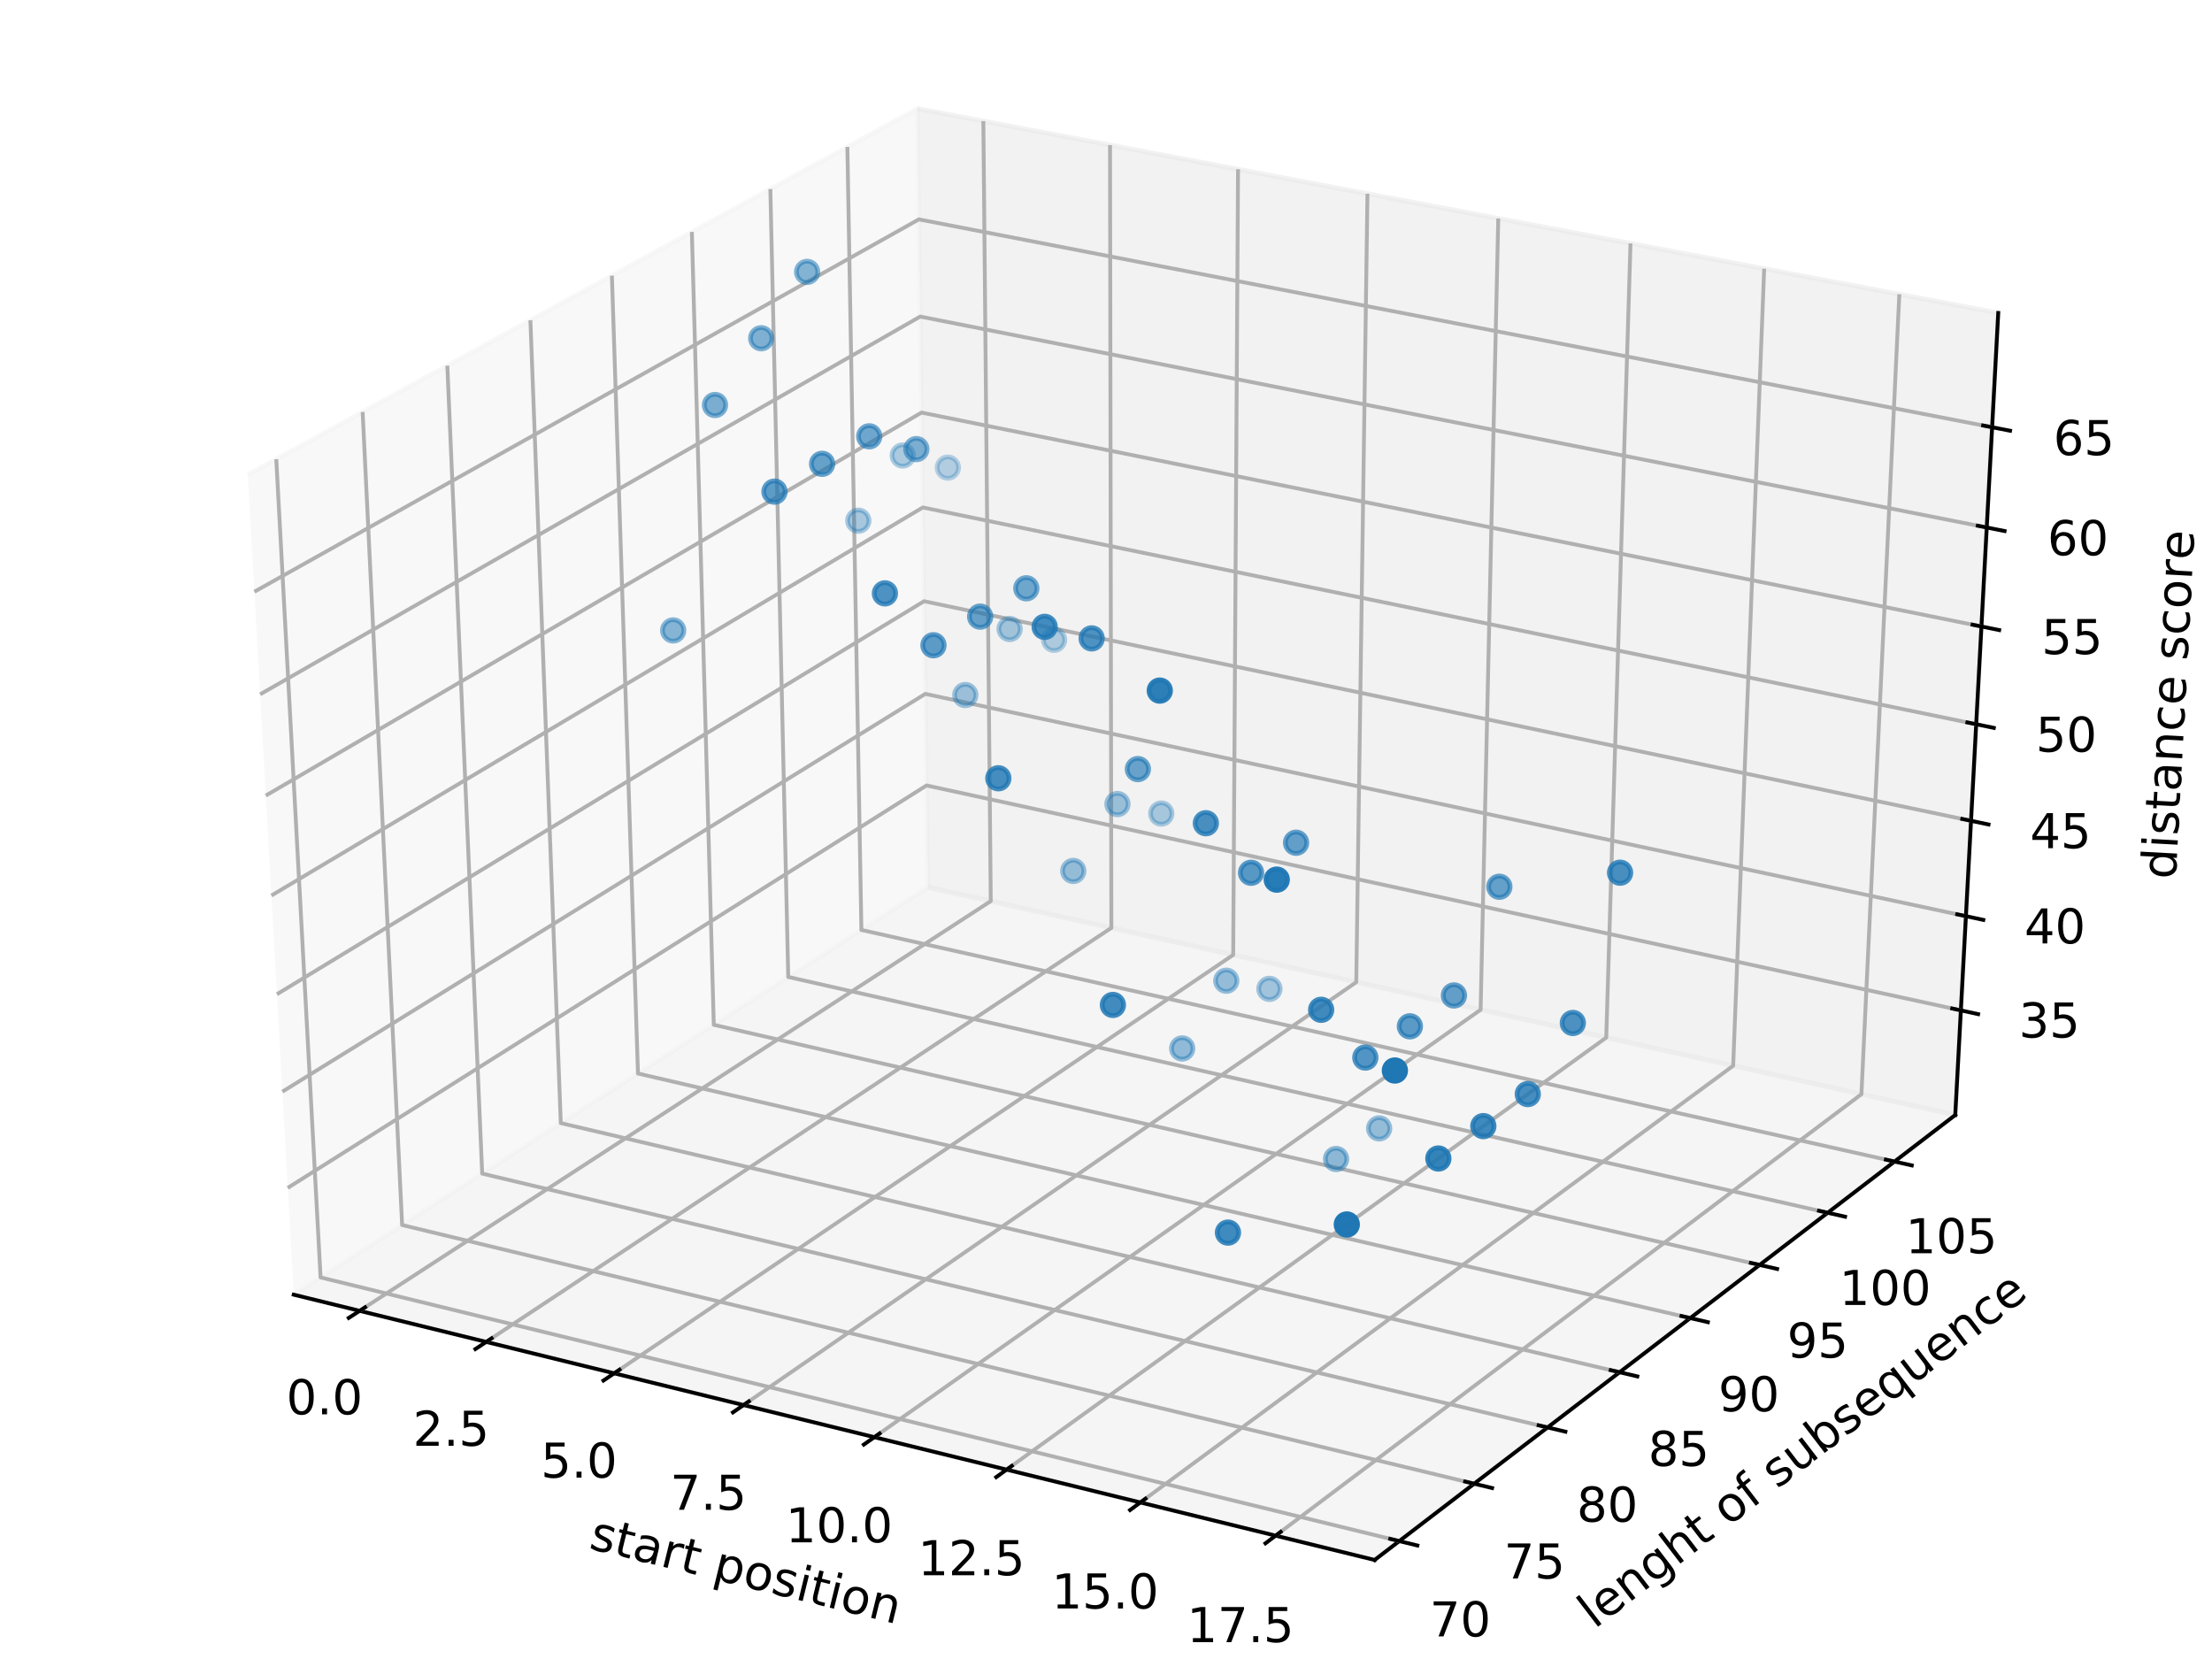 <?xml version="1.0" encoding="utf-8" standalone="no"?>
<!DOCTYPE svg PUBLIC "-//W3C//DTD SVG 1.1//EN"
  "http://www.w3.org/Graphics/SVG/1.1/DTD/svg11.dtd">
<!-- Created with matplotlib (http://matplotlib.org/) -->
<svg height="345pt" version="1.1" viewBox="0 0 460 345" width="460pt" xmlns="http://www.w3.org/2000/svg" xmlns:xlink="http://www.w3.org/1999/xlink">
 <defs>
  <style type="text/css">
*{stroke-linecap:butt;stroke-linejoin:round;}
  </style>
 </defs>
 <g id="figure_1">
  <g id="patch_1">
   <path d="M 0 345.6 
L 460.8 345.6 
L 460.8 0 
L 0 0 
z
" style="fill:#ffffff;"/>
  </g>
  <g id="patch_2">
   <path d="M 0 345.6 
L 460.8 345.6 
L 460.8 0 
L 0 0 
z
" style="fill:#ffffff;"/>
  </g>
  <g id="pane3d_1">
   <g id="patch_3">
    <path d="M 61.086 269.235 
L 192.97 184.501 
L 190.774 22.59 
L 51.537 98.721 
" style="fill:#f2f2f2;opacity:0.5;stroke:#f2f2f2;stroke-linejoin:miter;"/>
   </g>
  </g>
  <g id="pane3d_2">
   <g id="patch_4">
    <path d="M 192.97 184.501 
L 406.608 231.873 
L 415.547 65.079 
L 190.774 22.59 
" style="fill:#e6e6e6;opacity:0.5;stroke:#e6e6e6;stroke-linejoin:miter;"/>
   </g>
  </g>
  <g id="pane3d_3">
   <g id="patch_5">
    <path d="M 61.086 269.235 
L 285.863 324.406 
L 406.608 231.873 
L 192.97 184.501 
" style="fill:#ececec;opacity:0.5;stroke:#ececec;stroke-linejoin:miter;"/>
   </g>
  </g>
  <g id="axis3d_1">
   <g id="line2d_1">
    <path d="M 61.086 269.235 
L 285.863 324.406 
" style="fill:none;stroke:#000000;stroke-linecap:square;stroke-width:0.8;"/>
   </g>
   <g id="text_1">
    <!-- start position -->
    <defs>
     <path d="M 44.281 53.078 
L 44.281 44.578 
Q 40.484 46.531 36.375 47.5 
Q 32.281 48.484 27.875 48.484 
Q 21.188 48.484 17.844 46.438 
Q 14.5 44.391 14.5 40.281 
Q 14.5 37.156 16.891 35.375 
Q 19.281 33.594 26.516 31.984 
L 29.594 31.297 
Q 39.156 29.25 43.188 25.516 
Q 47.219 21.781 47.219 15.094 
Q 47.219 7.469 41.188 3.016 
Q 35.156 -1.422 24.609 -1.422 
Q 20.219 -1.422 15.453 -0.562 
Q 10.688 0.297 5.422 2 
L 5.422 11.281 
Q 10.406 8.688 15.234 7.391 
Q 20.062 6.109 24.812 6.109 
Q 31.156 6.109 34.562 8.281 
Q 37.984 10.453 37.984 14.406 
Q 37.984 18.062 35.516 20.016 
Q 33.062 21.969 24.703 23.781 
L 21.578 24.516 
Q 13.234 26.266 9.516 29.906 
Q 5.812 33.547 5.812 39.891 
Q 5.812 47.609 11.281 51.797 
Q 16.75 56 26.812 56 
Q 31.781 56 36.172 55.266 
Q 40.578 54.547 44.281 53.078 
" id="DejaVuSans-73"/>
     <path d="M 18.312 70.219 
L 18.312 54.688 
L 36.812 54.688 
L 36.812 47.703 
L 18.312 47.703 
L 18.312 18.016 
Q 18.312 11.328 20.141 9.422 
Q 21.969 7.516 27.594 7.516 
L 36.812 7.516 
L 36.812 0 
L 27.594 0 
Q 17.188 0 13.234 3.875 
Q 9.281 7.766 9.281 18.016 
L 9.281 47.703 
L 2.688 47.703 
L 2.688 54.688 
L 9.281 54.688 
L 9.281 70.219 
z
" id="DejaVuSans-74"/>
     <path d="M 34.281 27.484 
Q 23.391 27.484 19.188 25 
Q 14.984 22.516 14.984 16.5 
Q 14.984 11.719 18.141 8.906 
Q 21.297 6.109 26.703 6.109 
Q 34.188 6.109 38.703 11.406 
Q 43.219 16.703 43.219 25.484 
L 43.219 27.484 
z
M 52.203 31.203 
L 52.203 0 
L 43.219 0 
L 43.219 8.297 
Q 40.141 3.328 35.547 0.953 
Q 30.953 -1.422 24.312 -1.422 
Q 15.922 -1.422 10.953 3.297 
Q 6 8.016 6 15.922 
Q 6 25.141 12.172 29.828 
Q 18.359 34.516 30.609 34.516 
L 43.219 34.516 
L 43.219 35.406 
Q 43.219 41.609 39.141 45 
Q 35.062 48.391 27.688 48.391 
Q 23 48.391 18.547 47.266 
Q 14.109 46.141 10.016 43.891 
L 10.016 52.203 
Q 14.938 54.109 19.578 55.047 
Q 24.219 56 28.609 56 
Q 40.484 56 46.344 49.844 
Q 52.203 43.703 52.203 31.203 
" id="DejaVuSans-61"/>
     <path d="M 41.109 46.297 
Q 39.594 47.172 37.812 47.578 
Q 36.031 48 33.891 48 
Q 26.266 48 22.188 43.047 
Q 18.109 38.094 18.109 28.812 
L 18.109 0 
L 9.078 0 
L 9.078 54.688 
L 18.109 54.688 
L 18.109 46.188 
Q 20.953 51.172 25.484 53.578 
Q 30.031 56 36.531 56 
Q 37.453 56 38.578 55.875 
Q 39.703 55.766 41.062 55.516 
z
" id="DejaVuSans-72"/>
     <path id="DejaVuSans-20"/>
     <path d="M 18.109 8.203 
L 18.109 -20.797 
L 9.078 -20.797 
L 9.078 54.688 
L 18.109 54.688 
L 18.109 46.391 
Q 20.953 51.266 25.266 53.625 
Q 29.594 56 35.594 56 
Q 45.562 56 51.781 48.094 
Q 58.016 40.188 58.016 27.297 
Q 58.016 14.406 51.781 6.484 
Q 45.562 -1.422 35.594 -1.422 
Q 29.594 -1.422 25.266 0.953 
Q 20.953 3.328 18.109 8.203 
M 48.688 27.297 
Q 48.688 37.203 44.609 42.844 
Q 40.531 48.484 33.406 48.484 
Q 26.266 48.484 22.188 42.844 
Q 18.109 37.203 18.109 27.297 
Q 18.109 17.391 22.188 11.75 
Q 26.266 6.109 33.406 6.109 
Q 40.531 6.109 44.609 11.75 
Q 48.688 17.391 48.688 27.297 
" id="DejaVuSans-70"/>
     <path d="M 30.609 48.391 
Q 23.391 48.391 19.188 42.75 
Q 14.984 37.109 14.984 27.297 
Q 14.984 17.484 19.156 11.844 
Q 23.344 6.203 30.609 6.203 
Q 37.797 6.203 41.984 11.859 
Q 46.188 17.531 46.188 27.297 
Q 46.188 37.016 41.984 42.703 
Q 37.797 48.391 30.609 48.391 
M 30.609 56 
Q 42.328 56 49.016 48.375 
Q 55.719 40.766 55.719 27.297 
Q 55.719 13.875 49.016 6.219 
Q 42.328 -1.422 30.609 -1.422 
Q 18.844 -1.422 12.172 6.219 
Q 5.516 13.875 5.516 27.297 
Q 5.516 40.766 12.172 48.375 
Q 18.844 56 30.609 56 
" id="DejaVuSans-6f"/>
     <path d="M 9.422 54.688 
L 18.406 54.688 
L 18.406 0 
L 9.422 0 
z
M 9.422 75.984 
L 18.406 75.984 
L 18.406 64.594 
L 9.422 64.594 
z
" id="DejaVuSans-69"/>
     <path d="M 54.891 33.016 
L 54.891 0 
L 45.906 0 
L 45.906 32.719 
Q 45.906 40.484 42.875 44.328 
Q 39.844 48.188 33.797 48.188 
Q 26.516 48.188 22.312 43.547 
Q 18.109 38.922 18.109 30.906 
L 18.109 0 
L 9.078 0 
L 9.078 54.688 
L 18.109 54.688 
L 18.109 46.188 
Q 21.344 51.125 25.703 53.562 
Q 30.078 56 35.797 56 
Q 45.219 56 50.047 50.172 
Q 54.891 44.344 54.891 33.016 
" id="DejaVuSans-6e"/>
    </defs>
    <g transform="translate(122.259 321.985)rotate(-346.209)scale(0.1 -0.1)">
     <use xlink:href="#DejaVuSans-73"/>
     <use x="52.1" xlink:href="#DejaVuSans-74"/>
     <use x="91.309" xlink:href="#DejaVuSans-61"/>
     <use x="152.588" xlink:href="#DejaVuSans-72"/>
     <use x="193.701" xlink:href="#DejaVuSans-74"/>
     <use x="232.91" xlink:href="#DejaVuSans-20"/>
     <use x="264.697" xlink:href="#DejaVuSans-70"/>
     <use x="328.174" xlink:href="#DejaVuSans-6f"/>
     <use x="389.355" xlink:href="#DejaVuSans-73"/>
     <use x="441.455" xlink:href="#DejaVuSans-69"/>
     <use x="469.238" xlink:href="#DejaVuSans-74"/>
     <use x="508.447" xlink:href="#DejaVuSans-69"/>
     <use x="536.23" xlink:href="#DejaVuSans-6f"/>
     <use x="597.412" xlink:href="#DejaVuSans-6e"/>
    </g>
   </g>
   <g id="Line3DCollection_1">
    <path d="M 74.79 272.598 
L 206.035 187.398 
L 204.493 25.183 
" style="fill:none;stroke:#b0b0b0;stroke-width:0.8;"/>
    <path d="M 101.11 279.058 
L 231.115 192.96 
L 230.836 30.163 
" style="fill:none;stroke:#b0b0b0;stroke-width:0.8;"/>
    <path d="M 127.719 285.59 
L 256.45 198.577 
L 257.46 35.196 
" style="fill:none;stroke:#b0b0b0;stroke-width:0.8;"/>
    <path d="M 154.622 292.193 
L 282.044 204.252 
L 284.372 40.283 
" style="fill:none;stroke:#b0b0b0;stroke-width:0.8;"/>
    <path d="M 181.823 298.87 
L 307.902 209.986 
L 311.574 45.425 
" style="fill:none;stroke:#b0b0b0;stroke-width:0.8;"/>
    <path d="M 209.328 305.621 
L 334.027 215.779 
L 339.073 50.623 
" style="fill:none;stroke:#b0b0b0;stroke-width:0.8;"/>
    <path d="M 237.142 312.448 
L 360.423 221.632 
L 366.872 55.878 
" style="fill:none;stroke:#b0b0b0;stroke-width:0.8;"/>
    <path d="M 265.271 319.352 
L 387.096 227.546 
L 394.977 61.191 
" style="fill:none;stroke:#b0b0b0;stroke-width:0.8;"/>
   </g>
   <g id="xtick_1">
    <g id="line2d_2">
     <path d="M 75.921 271.864 
L 72.524 274.069 
" style="fill:none;stroke:#000000;stroke-linecap:square;stroke-width:0.8;"/>
    </g>
    <g id="text_2">
     <!-- 0.0 -->
     <defs>
      <path d="M 31.781 66.406 
Q 24.172 66.406 20.328 58.906 
Q 16.5 51.422 16.5 36.375 
Q 16.5 21.391 20.328 13.891 
Q 24.172 6.391 31.781 6.391 
Q 39.453 6.391 43.281 13.891 
Q 47.125 21.391 47.125 36.375 
Q 47.125 51.422 43.281 58.906 
Q 39.453 66.406 31.781 66.406 
M 31.781 74.219 
Q 44.047 74.219 50.516 64.516 
Q 56.984 54.828 56.984 36.375 
Q 56.984 17.969 50.516 8.266 
Q 44.047 -1.422 31.781 -1.422 
Q 19.531 -1.422 13.062 8.266 
Q 6.594 17.969 6.594 36.375 
Q 6.594 54.828 13.062 64.516 
Q 19.531 74.219 31.781 74.219 
" id="DejaVuSans-30"/>
      <path d="M 10.688 12.406 
L 21 12.406 
L 21 0 
L 10.688 0 
z
" id="DejaVuSans-2e"/>
     </defs>
     <g transform="translate(59.542 294.116)scale(0.1 -0.1)">
      <use xlink:href="#DejaVuSans-30"/>
      <use x="63.623" xlink:href="#DejaVuSans-2e"/>
      <use x="95.41" xlink:href="#DejaVuSans-30"/>
     </g>
    </g>
   </g>
   <g id="xtick_2">
    <g id="line2d_3">
     <path d="M 102.23 278.316 
L 98.865 280.545 
" style="fill:none;stroke:#000000;stroke-linecap:square;stroke-width:0.8;"/>
    </g>
    <g id="text_3">
     <!-- 2.5 -->
     <defs>
      <path d="M 19.188 8.297 
L 53.609 8.297 
L 53.609 0 
L 7.328 0 
L 7.328 8.297 
Q 12.938 14.109 22.625 23.891 
Q 32.328 33.688 34.812 36.531 
Q 39.547 41.844 41.422 45.531 
Q 43.312 49.219 43.312 52.781 
Q 43.312 58.594 39.234 62.25 
Q 35.156 65.922 28.609 65.922 
Q 23.969 65.922 18.812 64.312 
Q 13.672 62.703 7.812 59.422 
L 7.812 69.391 
Q 13.766 71.781 18.938 73 
Q 24.125 74.219 28.422 74.219 
Q 39.75 74.219 46.484 68.547 
Q 53.219 62.891 53.219 53.422 
Q 53.219 48.922 51.531 44.891 
Q 49.859 40.875 45.406 35.406 
Q 44.188 33.984 37.641 27.219 
Q 31.109 20.453 19.188 8.297 
" id="DejaVuSans-32"/>
      <path d="M 10.797 72.906 
L 49.516 72.906 
L 49.516 64.594 
L 19.828 64.594 
L 19.828 46.734 
Q 21.969 47.469 24.109 47.828 
Q 26.266 48.188 28.422 48.188 
Q 40.625 48.188 47.75 41.5 
Q 54.891 34.812 54.891 23.391 
Q 54.891 11.625 47.562 5.094 
Q 40.234 -1.422 26.906 -1.422 
Q 22.312 -1.422 17.547 -0.641 
Q 12.797 0.141 7.719 1.703 
L 7.719 11.625 
Q 12.109 9.234 16.797 8.062 
Q 21.484 6.891 26.703 6.891 
Q 35.156 6.891 40.078 11.328 
Q 45.016 15.766 45.016 23.391 
Q 45.016 31 40.078 35.438 
Q 35.156 39.891 26.703 39.891 
Q 22.75 39.891 18.812 39.016 
Q 14.891 38.141 10.797 36.281 
z
" id="DejaVuSans-35"/>
     </defs>
     <g transform="translate(85.859 300.661)scale(0.1 -0.1)">
      <use xlink:href="#DejaVuSans-32"/>
      <use x="63.623" xlink:href="#DejaVuSans-2e"/>
      <use x="95.41" xlink:href="#DejaVuSans-35"/>
     </g>
    </g>
   </g>
   <g id="xtick_3">
    <g id="line2d_4">
     <path d="M 128.829 284.839 
L 125.495 287.093 
" style="fill:none;stroke:#000000;stroke-linecap:square;stroke-width:0.8;"/>
    </g>
    <g id="text_4">
     <!-- 5.0 -->
     <g transform="translate(112.466 307.279)scale(0.1 -0.1)">
      <use xlink:href="#DejaVuSans-35"/>
      <use x="63.623" xlink:href="#DejaVuSans-2e"/>
      <use x="95.41" xlink:href="#DejaVuSans-30"/>
     </g>
    </g>
   </g>
   <g id="xtick_4">
    <g id="line2d_5">
     <path d="M 155.721 291.434 
L 152.419 293.713 
" style="fill:none;stroke:#000000;stroke-linecap:square;stroke-width:0.8;"/>
    </g>
    <g id="text_5">
     <!-- 7.5 -->
     <defs>
      <path d="M 8.203 72.906 
L 55.078 72.906 
L 55.078 68.703 
L 28.609 0 
L 18.312 0 
L 43.219 64.594 
L 8.203 64.594 
z
" id="DejaVuSans-37"/>
     </defs>
     <g transform="translate(139.367 313.97)scale(0.1 -0.1)">
      <use xlink:href="#DejaVuSans-37"/>
      <use x="63.623" xlink:href="#DejaVuSans-2e"/>
      <use x="95.41" xlink:href="#DejaVuSans-35"/>
     </g>
    </g>
   </g>
   <g id="xtick_5">
    <g id="line2d_6">
     <path d="M 182.911 298.103 
L 179.643 300.407 
" style="fill:none;stroke:#000000;stroke-linecap:square;stroke-width:0.8;"/>
    </g>
    <g id="text_6">
     <!-- 10.0 -->
     <defs>
      <path d="M 12.406 8.297 
L 28.516 8.297 
L 28.516 63.922 
L 10.984 60.406 
L 10.984 69.391 
L 28.422 72.906 
L 38.281 72.906 
L 38.281 8.297 
L 54.391 8.297 
L 54.391 0 
L 12.406 0 
z
" id="DejaVuSans-31"/>
     </defs>
     <g transform="translate(163.386 320.735)scale(0.1 -0.1)">
      <use xlink:href="#DejaVuSans-31"/>
      <use x="63.623" xlink:href="#DejaVuSans-30"/>
      <use x="127.246" xlink:href="#DejaVuSans-2e"/>
      <use x="159.033" xlink:href="#DejaVuSans-30"/>
     </g>
    </g>
   </g>
   <g id="xtick_6">
    <g id="line2d_7">
     <path d="M 210.405 304.845 
L 207.171 307.175 
" style="fill:none;stroke:#000000;stroke-linecap:square;stroke-width:0.8;"/>
    </g>
    <g id="text_7">
     <!-- 12.5 -->
     <g transform="translate(190.891 327.576)scale(0.1 -0.1)">
      <use xlink:href="#DejaVuSans-31"/>
      <use x="63.623" xlink:href="#DejaVuSans-32"/>
      <use x="127.246" xlink:href="#DejaVuSans-2e"/>
      <use x="159.033" xlink:href="#DejaVuSans-35"/>
     </g>
    </g>
   </g>
   <g id="xtick_7">
    <g id="line2d_8">
     <path d="M 238.207 311.663 
L 235.009 314.019 
" style="fill:none;stroke:#000000;stroke-linecap:square;stroke-width:0.8;"/>
    </g>
    <g id="text_8">
     <!-- 15.0 -->
     <g transform="translate(218.705 334.493)scale(0.1 -0.1)">
      <use xlink:href="#DejaVuSans-31"/>
      <use x="63.623" xlink:href="#DejaVuSans-35"/>
      <use x="127.246" xlink:href="#DejaVuSans-2e"/>
      <use x="159.033" xlink:href="#DejaVuSans-30"/>
     </g>
    </g>
   </g>
   <g id="xtick_8">
    <g id="line2d_9">
     <path d="M 266.323 318.559 
L 263.161 320.941 
" style="fill:none;stroke:#000000;stroke-linecap:square;stroke-width:0.8;"/>
    </g>
    <g id="text_9">
     <!-- 17.5 -->
     <g transform="translate(246.833 341.489)scale(0.1 -0.1)">
      <use xlink:href="#DejaVuSans-31"/>
      <use x="63.623" xlink:href="#DejaVuSans-37"/>
      <use x="127.246" xlink:href="#DejaVuSans-2e"/>
      <use x="159.033" xlink:href="#DejaVuSans-35"/>
     </g>
    </g>
   </g>
  </g>
  <g id="axis3d_2">
   <g id="line2d_10">
    <path d="M 406.608 231.873 
L 285.863 324.406 
" style="fill:none;stroke:#000000;stroke-linecap:square;stroke-width:0.8;"/>
   </g>
   <g id="text_10">
    <!-- lenght of subsequence -->
    <defs>
     <path d="M 9.422 75.984 
L 18.406 75.984 
L 18.406 0 
L 9.422 0 
z
" id="DejaVuSans-6c"/>
     <path d="M 56.203 29.594 
L 56.203 25.203 
L 14.891 25.203 
Q 15.484 15.922 20.484 11.062 
Q 25.484 6.203 34.422 6.203 
Q 39.594 6.203 44.453 7.469 
Q 49.312 8.734 54.109 11.281 
L 54.109 2.781 
Q 49.266 0.734 44.188 -0.344 
Q 39.109 -1.422 33.891 -1.422 
Q 20.797 -1.422 13.156 6.188 
Q 5.516 13.812 5.516 26.812 
Q 5.516 40.234 12.766 48.109 
Q 20.016 56 32.328 56 
Q 43.359 56 49.781 48.891 
Q 56.203 41.797 56.203 29.594 
M 47.219 32.234 
Q 47.125 39.594 43.094 43.984 
Q 39.062 48.391 32.422 48.391 
Q 24.906 48.391 20.391 44.141 
Q 15.875 39.891 15.188 32.172 
z
" id="DejaVuSans-65"/>
     <path d="M 45.406 27.984 
Q 45.406 37.75 41.375 43.109 
Q 37.359 48.484 30.078 48.484 
Q 22.859 48.484 18.828 43.109 
Q 14.797 37.75 14.797 27.984 
Q 14.797 18.266 18.828 12.891 
Q 22.859 7.516 30.078 7.516 
Q 37.359 7.516 41.375 12.891 
Q 45.406 18.266 45.406 27.984 
M 54.391 6.781 
Q 54.391 -7.172 48.188 -13.984 
Q 42 -20.797 29.203 -20.797 
Q 24.469 -20.797 20.266 -20.094 
Q 16.062 -19.391 12.109 -17.922 
L 12.109 -9.188 
Q 16.062 -11.328 19.922 -12.344 
Q 23.781 -13.375 27.781 -13.375 
Q 36.625 -13.375 41.016 -8.766 
Q 45.406 -4.156 45.406 5.172 
L 45.406 9.625 
Q 42.625 4.781 38.281 2.391 
Q 33.938 0 27.875 0 
Q 17.828 0 11.672 7.656 
Q 5.516 15.328 5.516 27.984 
Q 5.516 40.672 11.672 48.328 
Q 17.828 56 27.875 56 
Q 33.938 56 38.281 53.609 
Q 42.625 51.219 45.406 46.391 
L 45.406 54.688 
L 54.391 54.688 
z
" id="DejaVuSans-67"/>
     <path d="M 54.891 33.016 
L 54.891 0 
L 45.906 0 
L 45.906 32.719 
Q 45.906 40.484 42.875 44.328 
Q 39.844 48.188 33.797 48.188 
Q 26.516 48.188 22.312 43.547 
Q 18.109 38.922 18.109 30.906 
L 18.109 0 
L 9.078 0 
L 9.078 75.984 
L 18.109 75.984 
L 18.109 46.188 
Q 21.344 51.125 25.703 53.562 
Q 30.078 56 35.797 56 
Q 45.219 56 50.047 50.172 
Q 54.891 44.344 54.891 33.016 
" id="DejaVuSans-68"/>
     <path d="M 37.109 75.984 
L 37.109 68.5 
L 28.516 68.5 
Q 23.688 68.5 21.797 66.547 
Q 19.922 64.594 19.922 59.516 
L 19.922 54.688 
L 34.719 54.688 
L 34.719 47.703 
L 19.922 47.703 
L 19.922 0 
L 10.891 0 
L 10.891 47.703 
L 2.297 47.703 
L 2.297 54.688 
L 10.891 54.688 
L 10.891 58.5 
Q 10.891 67.625 15.141 71.797 
Q 19.391 75.984 28.609 75.984 
z
" id="DejaVuSans-66"/>
     <path d="M 8.5 21.578 
L 8.5 54.688 
L 17.484 54.688 
L 17.484 21.922 
Q 17.484 14.156 20.5 10.266 
Q 23.531 6.391 29.594 6.391 
Q 36.859 6.391 41.078 11.031 
Q 45.312 15.672 45.312 23.688 
L 45.312 54.688 
L 54.297 54.688 
L 54.297 0 
L 45.312 0 
L 45.312 8.406 
Q 42.047 3.422 37.719 1 
Q 33.406 -1.422 27.688 -1.422 
Q 18.266 -1.422 13.375 4.438 
Q 8.5 10.297 8.5 21.578 
M 31.109 56 
z
" id="DejaVuSans-75"/>
     <path d="M 48.688 27.297 
Q 48.688 37.203 44.609 42.844 
Q 40.531 48.484 33.406 48.484 
Q 26.266 48.484 22.188 42.844 
Q 18.109 37.203 18.109 27.297 
Q 18.109 17.391 22.188 11.75 
Q 26.266 6.109 33.406 6.109 
Q 40.531 6.109 44.609 11.75 
Q 48.688 17.391 48.688 27.297 
M 18.109 46.391 
Q 20.953 51.266 25.266 53.625 
Q 29.594 56 35.594 56 
Q 45.562 56 51.781 48.094 
Q 58.016 40.188 58.016 27.297 
Q 58.016 14.406 51.781 6.484 
Q 45.562 -1.422 35.594 -1.422 
Q 29.594 -1.422 25.266 0.953 
Q 20.953 3.328 18.109 8.203 
L 18.109 0 
L 9.078 0 
L 9.078 75.984 
L 18.109 75.984 
z
" id="DejaVuSans-62"/>
     <path d="M 14.797 27.297 
Q 14.797 17.391 18.875 11.75 
Q 22.953 6.109 30.078 6.109 
Q 37.203 6.109 41.297 11.75 
Q 45.406 17.391 45.406 27.297 
Q 45.406 37.203 41.297 42.844 
Q 37.203 48.484 30.078 48.484 
Q 22.953 48.484 18.875 42.844 
Q 14.797 37.203 14.797 27.297 
M 45.406 8.203 
Q 42.578 3.328 38.25 0.953 
Q 33.938 -1.422 27.875 -1.422 
Q 17.969 -1.422 11.734 6.484 
Q 5.516 14.406 5.516 27.297 
Q 5.516 40.188 11.734 48.094 
Q 17.969 56 27.875 56 
Q 33.938 56 38.25 53.625 
Q 42.578 51.266 45.406 46.391 
L 45.406 54.688 
L 54.391 54.688 
L 54.391 -20.797 
L 45.406 -20.797 
z
" id="DejaVuSans-71"/>
     <path d="M 48.781 52.594 
L 48.781 44.188 
Q 44.969 46.297 41.141 47.344 
Q 37.312 48.391 33.406 48.391 
Q 24.656 48.391 19.812 42.844 
Q 14.984 37.312 14.984 27.297 
Q 14.984 17.281 19.812 11.734 
Q 24.656 6.203 33.406 6.203 
Q 37.312 6.203 41.141 7.25 
Q 44.969 8.297 48.781 10.406 
L 48.781 2.094 
Q 45.016 0.344 40.984 -0.531 
Q 36.969 -1.422 32.422 -1.422 
Q 20.062 -1.422 12.781 6.344 
Q 5.516 14.109 5.516 27.297 
Q 5.516 40.672 12.859 48.328 
Q 20.219 56 33.016 56 
Q 37.156 56 41.109 55.141 
Q 45.062 54.297 48.781 52.594 
" id="DejaVuSans-63"/>
    </defs>
    <g transform="translate(331.581 338.84)rotate(-37.465)scale(0.1 -0.1)">
     <use xlink:href="#DejaVuSans-6c"/>
     <use x="27.783" xlink:href="#DejaVuSans-65"/>
     <use x="89.307" xlink:href="#DejaVuSans-6e"/>
     <use x="152.686" xlink:href="#DejaVuSans-67"/>
     <use x="216.162" xlink:href="#DejaVuSans-68"/>
     <use x="279.541" xlink:href="#DejaVuSans-74"/>
     <use x="318.75" xlink:href="#DejaVuSans-20"/>
     <use x="350.537" xlink:href="#DejaVuSans-6f"/>
     <use x="411.719" xlink:href="#DejaVuSans-66"/>
     <use x="446.924" xlink:href="#DejaVuSans-20"/>
     <use x="478.711" xlink:href="#DejaVuSans-73"/>
     <use x="530.811" xlink:href="#DejaVuSans-75"/>
     <use x="594.189" xlink:href="#DejaVuSans-62"/>
     <use x="657.666" xlink:href="#DejaVuSans-73"/>
     <use x="709.766" xlink:href="#DejaVuSans-65"/>
     <use x="771.289" xlink:href="#DejaVuSans-71"/>
     <use x="834.766" xlink:href="#DejaVuSans-75"/>
     <use x="898.145" xlink:href="#DejaVuSans-65"/>
     <use x="959.668" xlink:href="#DejaVuSans-6e"/>
     <use x="1023.047" xlink:href="#DejaVuSans-63"/>
     <use x="1078.027" xlink:href="#DejaVuSans-65"/>
    </g>
   </g>
   <g id="Line3DCollection_2">
    <path d="M 57.451 95.488 
L 66.667 265.649 
L 290.988 320.478 
" style="fill:none;stroke:#b0b0b0;stroke-width:0.8;"/>
    <path d="M 75.411 85.667 
L 83.626 254.753 
L 306.557 308.547 
" style="fill:none;stroke:#b0b0b0;stroke-width:0.8;"/>
    <path d="M 93.024 76.037 
L 100.275 244.056 
L 321.827 296.845 
" style="fill:none;stroke:#b0b0b0;stroke-width:0.8;"/>
    <path d="M 110.3 66.591 
L 116.62 233.555 
L 336.806 285.366 
" style="fill:none;stroke:#b0b0b0;stroke-width:0.8;"/>
    <path d="M 127.248 57.324 
L 132.671 223.242 
L 351.503 274.103 
" style="fill:none;stroke:#b0b0b0;stroke-width:0.8;"/>
    <path d="M 143.878 48.231 
L 148.435 213.114 
L 365.926 263.05 
" style="fill:none;stroke:#b0b0b0;stroke-width:0.8;"/>
    <path d="M 160.198 39.308 
L 163.92 203.165 
L 380.082 252.201 
" style="fill:none;stroke:#b0b0b0;stroke-width:0.8;"/>
    <path d="M 176.217 30.549 
L 179.133 193.391 
L 393.978 241.552 
" style="fill:none;stroke:#b0b0b0;stroke-width:0.8;"/>
   </g>
   <g id="xtick_9">
    <g id="line2d_11">
     <path d="M 289.111 320.019 
L 294.748 321.397 
" style="fill:none;stroke:#000000;stroke-linecap:square;stroke-width:0.8;"/>
    </g>
    <g id="text_11">
     <!-- 70 -->
     <g transform="translate(297.318 340.304)scale(0.1 -0.1)">
      <use xlink:href="#DejaVuSans-37"/>
      <use x="63.623" xlink:href="#DejaVuSans-30"/>
     </g>
    </g>
   </g>
   <g id="xtick_10">
    <g id="line2d_12">
     <path d="M 304.692 308.097 
L 310.291 309.448 
" style="fill:none;stroke:#000000;stroke-linecap:square;stroke-width:0.8;"/>
    </g>
    <g id="text_12">
     <!-- 75 -->
     <g transform="translate(312.757 328.259)scale(0.1 -0.1)">
      <use xlink:href="#DejaVuSans-37"/>
      <use x="63.623" xlink:href="#DejaVuSans-35"/>
     </g>
    </g>
   </g>
   <g id="xtick_11">
    <g id="line2d_13">
     <path d="M 319.974 296.404 
L 325.536 297.729 
" style="fill:none;stroke:#000000;stroke-linecap:square;stroke-width:0.8;"/>
    </g>
    <g id="text_13">
     <!-- 80 -->
     <defs>
      <path d="M 31.781 34.625 
Q 24.75 34.625 20.719 30.859 
Q 16.703 27.094 16.703 20.516 
Q 16.703 13.922 20.719 10.156 
Q 24.75 6.391 31.781 6.391 
Q 38.812 6.391 42.859 10.172 
Q 46.922 13.969 46.922 20.516 
Q 46.922 27.094 42.891 30.859 
Q 38.875 34.625 31.781 34.625 
M 21.922 38.812 
Q 15.578 40.375 12.031 44.719 
Q 8.5 49.078 8.5 55.328 
Q 8.5 64.062 14.719 69.141 
Q 20.953 74.219 31.781 74.219 
Q 42.672 74.219 48.875 69.141 
Q 55.078 64.062 55.078 55.328 
Q 55.078 49.078 51.531 44.719 
Q 48 40.375 41.703 38.812 
Q 48.828 37.156 52.797 32.312 
Q 56.781 27.484 56.781 20.516 
Q 56.781 9.906 50.312 4.234 
Q 43.844 -1.422 31.781 -1.422 
Q 19.734 -1.422 13.25 4.234 
Q 6.781 9.906 6.781 20.516 
Q 6.781 27.484 10.781 32.312 
Q 14.797 37.156 21.922 38.812 
M 18.312 54.391 
Q 18.312 48.734 21.844 45.562 
Q 25.391 42.391 31.781 42.391 
Q 38.141 42.391 41.719 45.562 
Q 45.312 48.734 45.312 54.391 
Q 45.312 60.062 41.719 63.234 
Q 38.141 66.406 31.781 66.406 
Q 25.391 66.406 21.844 63.234 
Q 18.312 60.062 18.312 54.391 
" id="DejaVuSans-38"/>
     </defs>
     <g transform="translate(327.9 316.445)scale(0.1 -0.1)">
      <use xlink:href="#DejaVuSans-38"/>
      <use x="63.623" xlink:href="#DejaVuSans-30"/>
     </g>
    </g>
   </g>
   <g id="xtick_12">
    <g id="line2d_14">
     <path d="M 334.965 284.933 
L 340.491 286.233 
" style="fill:none;stroke:#000000;stroke-linecap:square;stroke-width:0.8;"/>
    </g>
    <g id="text_14">
     <!-- 85 -->
     <g transform="translate(342.756 304.856)scale(0.1 -0.1)">
      <use xlink:href="#DejaVuSans-38"/>
      <use x="63.623" xlink:href="#DejaVuSans-35"/>
     </g>
    </g>
   </g>
   <g id="xtick_13">
    <g id="line2d_15">
     <path d="M 349.674 273.678 
L 355.164 274.954 
" style="fill:none;stroke:#000000;stroke-linecap:square;stroke-width:0.8;"/>
    </g>
    <g id="text_15">
     <!-- 90 -->
     <defs>
      <path d="M 10.984 1.516 
L 10.984 10.5 
Q 14.703 8.734 18.5 7.812 
Q 22.312 6.891 25.984 6.891 
Q 35.75 6.891 40.891 13.453 
Q 46.047 20.016 46.781 33.406 
Q 43.953 29.203 39.594 26.953 
Q 35.25 24.703 29.984 24.703 
Q 19.047 24.703 12.672 31.312 
Q 6.297 37.938 6.297 49.422 
Q 6.297 60.641 12.938 67.422 
Q 19.578 74.219 30.609 74.219 
Q 43.266 74.219 49.922 64.516 
Q 56.594 54.828 56.594 36.375 
Q 56.594 19.141 48.406 8.859 
Q 40.234 -1.422 26.422 -1.422 
Q 22.703 -1.422 18.891 -0.688 
Q 15.094 0.047 10.984 1.516 
M 30.609 32.422 
Q 37.25 32.422 41.125 36.953 
Q 45.016 41.5 45.016 49.422 
Q 45.016 57.281 41.125 61.844 
Q 37.25 66.406 30.609 66.406 
Q 23.969 66.406 20.094 61.844 
Q 16.219 57.281 16.219 49.422 
Q 16.219 41.5 20.094 36.953 
Q 23.969 32.422 30.609 32.422 
" id="DejaVuSans-39"/>
     </defs>
     <g transform="translate(357.331 293.486)scale(0.1 -0.1)">
      <use xlink:href="#DejaVuSans-39"/>
      <use x="63.623" xlink:href="#DejaVuSans-30"/>
     </g>
    </g>
   </g>
   <g id="xtick_14">
    <g id="line2d_16">
     <path d="M 364.109 262.633 
L 369.563 263.885 
" style="fill:none;stroke:#000000;stroke-linecap:square;stroke-width:0.8;"/>
    </g>
    <g id="text_16">
     <!-- 95 -->
     <g transform="translate(371.635 282.327)scale(0.1 -0.1)">
      <use xlink:href="#DejaVuSans-39"/>
      <use x="63.623" xlink:href="#DejaVuSans-35"/>
     </g>
    </g>
   </g>
   <g id="xtick_15">
    <g id="line2d_17">
     <path d="M 378.277 251.792 
L 383.695 253.021 
" style="fill:none;stroke:#000000;stroke-linecap:square;stroke-width:0.8;"/>
    </g>
    <g id="text_17">
     <!-- 100 -->
     <g transform="translate(382.493 271.374)scale(0.1 -0.1)">
      <use xlink:href="#DejaVuSans-31"/>
      <use x="63.623" xlink:href="#DejaVuSans-30"/>
      <use x="127.246" xlink:href="#DejaVuSans-30"/>
     </g>
    </g>
   </g>
   <g id="xtick_16">
    <g id="line2d_18">
     <path d="M 392.185 241.15 
L 397.568 242.356 
" style="fill:none;stroke:#000000;stroke-linecap:square;stroke-width:0.8;"/>
    </g>
    <g id="text_18">
     <!-- 105 -->
     <g transform="translate(396.275 260.623)scale(0.1 -0.1)">
      <use xlink:href="#DejaVuSans-31"/>
      <use x="63.623" xlink:href="#DejaVuSans-30"/>
      <use x="127.246" xlink:href="#DejaVuSans-35"/>
     </g>
    </g>
   </g>
  </g>
  <g id="axis3d_3">
   <g id="line2d_19">
    <path d="M 406.608 231.873 
L 415.547 65.079 
" style="fill:none;stroke:#000000;stroke-linecap:square;stroke-width:0.8;"/>
   </g>
   <g id="text_19">
    <!-- distance score -->
    <defs>
     <path d="M 45.406 46.391 
L 45.406 75.984 
L 54.391 75.984 
L 54.391 0 
L 45.406 0 
L 45.406 8.203 
Q 42.578 3.328 38.25 0.953 
Q 33.938 -1.422 27.875 -1.422 
Q 17.969 -1.422 11.734 6.484 
Q 5.516 14.406 5.516 27.297 
Q 5.516 40.188 11.734 48.094 
Q 17.969 56 27.875 56 
Q 33.938 56 38.25 53.625 
Q 42.578 51.266 45.406 46.391 
M 14.797 27.297 
Q 14.797 17.391 18.875 11.75 
Q 22.953 6.109 30.078 6.109 
Q 37.203 6.109 41.297 11.75 
Q 45.406 17.391 45.406 27.297 
Q 45.406 37.203 41.297 42.844 
Q 37.203 48.484 30.078 48.484 
Q 22.953 48.484 18.875 42.844 
Q 14.797 37.203 14.797 27.297 
" id="DejaVuSans-64"/>
    </defs>
    <g transform="translate(452.452 182.94)rotate(-86.932)scale(0.1 -0.1)">
     <use xlink:href="#DejaVuSans-64"/>
     <use x="63.477" xlink:href="#DejaVuSans-69"/>
     <use x="91.26" xlink:href="#DejaVuSans-73"/>
     <use x="143.359" xlink:href="#DejaVuSans-74"/>
     <use x="182.568" xlink:href="#DejaVuSans-61"/>
     <use x="243.848" xlink:href="#DejaVuSans-6e"/>
     <use x="307.227" xlink:href="#DejaVuSans-63"/>
     <use x="362.207" xlink:href="#DejaVuSans-65"/>
     <use x="423.73" xlink:href="#DejaVuSans-20"/>
     <use x="455.518" xlink:href="#DejaVuSans-73"/>
     <use x="507.617" xlink:href="#DejaVuSans-63"/>
     <use x="562.598" xlink:href="#DejaVuSans-6f"/>
     <use x="623.779" xlink:href="#DejaVuSans-72"/>
     <use x="664.861" xlink:href="#DejaVuSans-65"/>
    </g>
   </g>
   <g id="Line3DCollection_3">
    <path d="M 407.774 210.116 
L 192.683 163.342 
L 59.842 247.026 
" style="fill:none;stroke:#b0b0b0;stroke-width:0.8;"/>
    <path d="M 408.824 190.525 
L 192.424 144.298 
L 58.722 227.019 
" style="fill:none;stroke:#b0b0b0;stroke-width:0.8;"/>
    <path d="M 409.887 170.692 
L 192.163 125.029 
L 57.587 206.757 
" style="fill:none;stroke:#b0b0b0;stroke-width:0.8;"/>
    <path d="M 410.963 150.612 
L 191.899 105.531 
L 56.438 186.235 
" style="fill:none;stroke:#b0b0b0;stroke-width:0.8;"/>
    <path d="M 412.052 130.282 
L 191.631 85.8 
L 55.274 165.448 
" style="fill:none;stroke:#b0b0b0;stroke-width:0.8;"/>
    <path d="M 413.156 109.696 
L 191.36 65.832 
L 54.095 144.39 
" style="fill:none;stroke:#b0b0b0;stroke-width:0.8;"/>
    <path d="M 414.273 88.849 
L 191.086 45.621 
L 52.9 123.057 
" style="fill:none;stroke:#b0b0b0;stroke-width:0.8;"/>
   </g>
   <g id="xtick_17">
    <g id="line2d_20">
     <path d="M 405.979 209.726 
L 411.368 210.898 
" style="fill:none;stroke:#000000;stroke-linecap:square;stroke-width:0.8;"/>
    </g>
    <g id="text_20">
     <!-- 35 -->
     <defs>
      <path d="M 40.578 39.312 
Q 47.656 37.797 51.625 33 
Q 55.609 28.219 55.609 21.188 
Q 55.609 10.406 48.188 4.484 
Q 40.766 -1.422 27.094 -1.422 
Q 22.516 -1.422 17.656 -0.516 
Q 12.797 0.391 7.625 2.203 
L 7.625 11.719 
Q 11.719 9.328 16.594 8.109 
Q 21.484 6.891 26.812 6.891 
Q 36.078 6.891 40.938 10.547 
Q 45.797 14.203 45.797 21.188 
Q 45.797 27.641 41.281 31.266 
Q 36.766 34.906 28.719 34.906 
L 20.219 34.906 
L 20.219 43.016 
L 29.109 43.016 
Q 36.375 43.016 40.234 45.922 
Q 44.094 48.828 44.094 54.297 
Q 44.094 59.906 40.109 62.906 
Q 36.141 65.922 28.719 65.922 
Q 24.656 65.922 20.016 65.031 
Q 15.375 64.156 9.812 62.312 
L 9.812 71.094 
Q 15.438 72.656 20.344 73.438 
Q 25.25 74.219 29.594 74.219 
Q 40.828 74.219 47.359 69.109 
Q 53.906 64.016 53.906 55.328 
Q 53.906 49.266 50.438 45.094 
Q 46.969 40.922 40.578 39.312 
" id="DejaVuSans-33"/>
     </defs>
     <g transform="translate(419.825 215.761)scale(0.1 -0.1)">
      <use xlink:href="#DejaVuSans-33"/>
      <use x="63.623" xlink:href="#DejaVuSans-35"/>
     </g>
    </g>
   </g>
   <g id="xtick_18">
    <g id="line2d_21">
     <path d="M 407.018 190.139 
L 412.441 191.297 
" style="fill:none;stroke:#000000;stroke-linecap:square;stroke-width:0.8;"/>
    </g>
    <g id="text_21">
     <!-- 40 -->
     <defs>
      <path d="M 37.797 64.312 
L 12.891 25.391 
L 37.797 25.391 
z
M 35.203 72.906 
L 47.609 72.906 
L 47.609 25.391 
L 58.016 25.391 
L 58.016 17.188 
L 47.609 17.188 
L 47.609 0 
L 37.797 0 
L 37.797 17.188 
L 4.891 17.188 
L 4.891 26.703 
z
" id="DejaVuSans-34"/>
     </defs>
     <g transform="translate(420.986 196.192)scale(0.1 -0.1)">
      <use xlink:href="#DejaVuSans-34"/>
      <use x="63.623" xlink:href="#DejaVuSans-30"/>
     </g>
    </g>
   </g>
   <g id="xtick_19">
    <g id="line2d_22">
     <path d="M 408.069 170.31 
L 413.527 171.455 
" style="fill:none;stroke:#000000;stroke-linecap:square;stroke-width:0.8;"/>
    </g>
    <g id="text_22">
     <!-- 45 -->
     <g transform="translate(422.161 176.382)scale(0.1 -0.1)">
      <use xlink:href="#DejaVuSans-34"/>
      <use x="63.623" xlink:href="#DejaVuSans-35"/>
     </g>
    </g>
   </g>
   <g id="xtick_20">
    <g id="line2d_23">
     <path d="M 409.133 150.236 
L 414.626 151.366 
" style="fill:none;stroke:#000000;stroke-linecap:square;stroke-width:0.8;"/>
    </g>
    <g id="text_23">
     <!-- 50 -->
     <g transform="translate(423.351 156.327)scale(0.1 -0.1)">
      <use xlink:href="#DejaVuSans-35"/>
      <use x="63.623" xlink:href="#DejaVuSans-30"/>
     </g>
    </g>
   </g>
   <g id="xtick_21">
    <g id="line2d_24">
     <path d="M 410.211 129.91 
L 415.739 131.026 
" style="fill:none;stroke:#000000;stroke-linecap:square;stroke-width:0.8;"/>
    </g>
    <g id="text_24">
     <!-- 55 -->
     <g transform="translate(424.555 136.021)scale(0.1 -0.1)">
      <use xlink:href="#DejaVuSans-35"/>
      <use x="63.623" xlink:href="#DejaVuSans-35"/>
     </g>
    </g>
   </g>
   <g id="xtick_22">
    <g id="line2d_25">
     <path d="M 411.302 109.329 
L 416.866 110.43 
" style="fill:none;stroke:#000000;stroke-linecap:square;stroke-width:0.8;"/>
    </g>
    <g id="text_25">
     <!-- 60 -->
     <defs>
      <path d="M 33.016 40.375 
Q 26.375 40.375 22.484 35.828 
Q 18.609 31.297 18.609 23.391 
Q 18.609 15.531 22.484 10.953 
Q 26.375 6.391 33.016 6.391 
Q 39.656 6.391 43.531 10.953 
Q 47.406 15.531 47.406 23.391 
Q 47.406 31.297 43.531 35.828 
Q 39.656 40.375 33.016 40.375 
M 52.594 71.297 
L 52.594 62.312 
Q 48.875 64.062 45.094 64.984 
Q 41.312 65.922 37.594 65.922 
Q 27.828 65.922 22.672 59.328 
Q 17.531 52.734 16.797 39.406 
Q 19.672 43.656 24.016 45.922 
Q 28.375 48.188 33.594 48.188 
Q 44.578 48.188 50.953 41.516 
Q 57.328 34.859 57.328 23.391 
Q 57.328 12.156 50.688 5.359 
Q 44.047 -1.422 33.016 -1.422 
Q 20.359 -1.422 13.672 8.266 
Q 6.984 17.969 6.984 36.375 
Q 6.984 53.656 15.188 63.938 
Q 23.391 74.219 37.203 74.219 
Q 40.922 74.219 44.703 73.484 
Q 48.484 72.75 52.594 71.297 
" id="DejaVuSans-36"/>
     </defs>
     <g transform="translate(425.775 115.46)scale(0.1 -0.1)">
      <use xlink:href="#DejaVuSans-36"/>
      <use x="63.623" xlink:href="#DejaVuSans-30"/>
     </g>
    </g>
   </g>
   <g id="xtick_23">
    <g id="line2d_26">
     <path d="M 412.407 88.488 
L 418.008 89.573 
" style="fill:none;stroke:#000000;stroke-linecap:square;stroke-width:0.8;"/>
    </g>
    <g id="text_26">
     <!-- 65 -->
     <g transform="translate(427.01 94.639)scale(0.1 -0.1)">
      <use xlink:href="#DejaVuSans-36"/>
      <use x="63.623" xlink:href="#DejaVuSans-35"/>
     </g>
    </g>
   </g>
  </g>
  <g id="axes_1">
   <g id="Path3DCollection_1">
    <defs>
     <path d="M 0 2.236 
C 0.593 2.236 1.162 2 1.581 1.581 
C 2 1.162 2.236 0.593 2.236 0 
C 2.236 -0.593 2 -1.162 1.581 -1.581 
C 1.162 -2 0.593 -2.236 0 -2.236 
C -0.593 -2.236 -1.162 -2 -1.581 -1.581 
C -2 -1.162 -2.236 -0.593 -2.236 0 
C -2.236 0.593 -2 1.162 -1.581 1.581 
C -1.162 2 -0.593 2.236 0 2.236 
z
" id="C0_0_87bafb05ba"/>
    </defs>
    <g clip-path="url(#p956f952f4a)">
     <use style="fill:#1f77b4;fill-opacity:0.442;stroke:#1f77b4;stroke-opacity:0.442;" x="286.799" xlink:href="#C0_0_87bafb05ba" y="234.656"/>
    </g>
    <g clip-path="url(#p956f952f4a)">
     <use style="fill:#1f77b4;fill-opacity:0.417;stroke:#1f77b4;stroke-opacity:0.417;" x="232.381" xlink:href="#C0_0_87bafb05ba" y="167.21"/>
    </g>
    <g clip-path="url(#p956f952f4a)">
     <use style="fill:#1f77b4;fill-opacity:0.661;stroke:#1f77b4;stroke-opacity:0.661;" x="203.827" xlink:href="#C0_0_87bafb05ba" y="128.229"/>
    </g>
    <g clip-path="url(#p956f952f4a)">
     <use style="fill:#1f77b4;fill-opacity:0.654;stroke:#1f77b4;stroke-opacity:0.654;" x="236.627" xlink:href="#C0_0_87bafb05ba" y="159.938"/>
    </g>
    <g clip-path="url(#p956f952f4a)">
     <use style="fill:#1f77b4;fill-opacity:0.668;stroke:#1f77b4;stroke-opacity:0.668;" x="170.961" xlink:href="#C0_0_87bafb05ba" y="96.455"/>
    </g>
    <g clip-path="url(#p956f952f4a)">
     <use style="fill:#1f77b4;fill-opacity:0.471;stroke:#1f77b4;stroke-opacity:0.471;" x="245.847" xlink:href="#C0_0_87bafb05ba" y="218.032"/>
    </g>
    <g clip-path="url(#p956f952f4a)">
     <use style="fill:#1f77b4;fill-opacity:0.963;stroke:#1f77b4;stroke-opacity:0.963;" x="265.508" xlink:href="#C0_0_87bafb05ba" y="182.925"/>
    </g>
    <g clip-path="url(#p956f952f4a)">
     <use style="fill:#1f77b4;fill-opacity:0.531;stroke:#1f77b4;stroke-opacity:0.531;" x="139.991" xlink:href="#C0_0_87bafb05ba" y="131.101"/>
    </g>
    <g clip-path="url(#p956f952f4a)">
     <use style="fill:#1f77b4;fill-opacity:0.439;stroke:#1f77b4;stroke-opacity:0.439;" x="223.19" xlink:href="#C0_0_87bafb05ba" y="181.117"/>
    </g>
    <g clip-path="url(#p956f952f4a)">
     <use style="fill:#1f77b4;fill-opacity:0.77;stroke:#1f77b4;stroke-opacity:0.77;" x="227.016" xlink:href="#C0_0_87bafb05ba" y="132.756"/>
    </g>
    <g clip-path="url(#p956f952f4a)">
     <use style="fill:#1f77b4;fill-opacity:0.725;stroke:#1f77b4;stroke-opacity:0.725;" x="260.164" xlink:href="#C0_0_87bafb05ba" y="181.498"/>
    </g>
    <g clip-path="url(#p956f952f4a)">
     <use style="fill:#1f77b4;fill-opacity:0.759;stroke:#1f77b4;stroke-opacity:0.759;" x="283.924" xlink:href="#C0_0_87bafb05ba" y="219.927"/>
    </g>
    <g clip-path="url(#p956f952f4a)">
     <use style="fill:#1f77b4;fill-opacity:0.71;stroke:#1f77b4;stroke-opacity:0.71;" x="161.052" xlink:href="#C0_0_87bafb05ba" y="102.235"/>
    </g>
    <g clip-path="url(#p956f952f4a)">
     <use style="fill:#1f77b4;fill-opacity:0.3;stroke:#1f77b4;stroke-opacity:0.3;" x="197.111" xlink:href="#C0_0_87bafb05ba" y="97.244"/>
    </g>
    <g clip-path="url(#p956f952f4a)">
     <use style="fill:#1f77b4;fill-opacity:0.841;stroke:#1f77b4;stroke-opacity:0.841;" x="274.743" xlink:href="#C0_0_87bafb05ba" y="209.995"/>
    </g>
    <g clip-path="url(#p956f952f4a)">
     <use style="fill:#1f77b4;fill-opacity:0.407;stroke:#1f77b4;stroke-opacity:0.407;" x="200.738" xlink:href="#C0_0_87bafb05ba" y="144.535"/>
    </g>
    <g clip-path="url(#p956f952f4a)">
     <use style="fill:#1f77b4;fill-opacity:0.85;stroke:#1f77b4;stroke-opacity:0.85;" x="255.361" xlink:href="#C0_0_87bafb05ba" y="256.326"/>
    </g>
    <g clip-path="url(#p956f952f4a)">
     <use style="fill:#1f77b4;fill-opacity:0.683;stroke:#1f77b4;stroke-opacity:0.683;" x="269.526" xlink:href="#C0_0_87bafb05ba" y="175.253"/>
    </g>
    <g clip-path="url(#p956f952f4a)">
     <use style="fill:#1f77b4;fill-opacity:0.985;stroke:#1f77b4;stroke-opacity:0.985;" x="280.075" xlink:href="#C0_0_87bafb05ba" y="254.636"/>
    </g>
    <g clip-path="url(#p956f952f4a)">
     <use style="fill:#1f77b4;fill-opacity:0.818;stroke:#1f77b4;stroke-opacity:0.818;" x="207.608" xlink:href="#C0_0_87bafb05ba" y="161.847"/>
    </g>
    <g clip-path="url(#p956f952f4a)">
     <use style="fill:#1f77b4;fill-opacity:0.809;stroke:#1f77b4;stroke-opacity:0.809;" x="317.711" xlink:href="#C0_0_87bafb05ba" y="227.521"/>
    </g>
    <g clip-path="url(#p956f952f4a)">
     <use style="fill:#1f77b4;fill-opacity:0.331;stroke:#1f77b4;stroke-opacity:0.331;" x="219.202" xlink:href="#C0_0_87bafb05ba" y="133.053"/>
    </g>
    <g clip-path="url(#p956f952f4a)">
     <use style="fill:#1f77b4;fill-opacity:0.569;stroke:#1f77b4;stroke-opacity:0.569;" x="190.56" xlink:href="#C0_0_87bafb05ba" y="93.394"/>
    </g>
    <g clip-path="url(#p956f952f4a)">
     <use style="fill:#1f77b4;fill-opacity:0.536;stroke:#1f77b4;stroke-opacity:0.536;" x="167.844" xlink:href="#C0_0_87bafb05ba" y="56.541"/>
    </g>
    <g clip-path="url(#p956f952f4a)">
     <use style="fill:#1f77b4;fill-opacity:0.852;stroke:#1f77b4;stroke-opacity:0.852;" x="308.467" xlink:href="#C0_0_87bafb05ba" y="234.181"/>
    </g>
    <g clip-path="url(#p956f952f4a)">
     <use style="fill:#1f77b4;fill-opacity:0.375;stroke:#1f77b4;stroke-opacity:0.375;" x="178.488" xlink:href="#C0_0_87bafb05ba" y="108.283"/>
    </g>
    <g clip-path="url(#p956f952f4a)">
     <use style="fill:#1f77b4;fill-opacity:0.703;stroke:#1f77b4;stroke-opacity:0.703;" x="194.117" xlink:href="#C0_0_87bafb05ba" y="134.185"/>
    </g>
    <g clip-path="url(#p956f952f4a)">
     <use style="fill:#1f77b4;fill-opacity:0.354;stroke:#1f77b4;stroke-opacity:0.354;" x="187.732" xlink:href="#C0_0_87bafb05ba" y="94.722"/>
    </g>
    <g clip-path="url(#p956f952f4a)">
     <use style="fill:#1f77b4;fill-opacity:0.926;stroke:#1f77b4;stroke-opacity:0.926;" x="241.182" xlink:href="#C0_0_87bafb05ba" y="143.615"/>
    </g>
    <g clip-path="url(#p956f952f4a)">
     <use style="fill:#1f77b4;fill-opacity:0.671;stroke:#1f77b4;stroke-opacity:0.671;" x="311.798" xlink:href="#C0_0_87bafb05ba" y="184.405"/>
    </g>
    <g clip-path="url(#p956f952f4a)">
     <use style="fill:#1f77b4;fill-opacity:0.386;stroke:#1f77b4;stroke-opacity:0.386;" x="209.956" xlink:href="#C0_0_87bafb05ba" y="130.803"/>
    </g>
    <g clip-path="url(#p956f952f4a)">
     <use style="fill:#1f77b4;fill-opacity:0.558;stroke:#1f77b4;stroke-opacity:0.558;" x="158.296" xlink:href="#C0_0_87bafb05ba" y="70.339"/>
    </g>
    <g clip-path="url(#p956f952f4a)">
     <use style="fill:#1f77b4;fill-opacity:0.676;stroke:#1f77b4;stroke-opacity:0.676;" x="302.358" xlink:href="#C0_0_87bafb05ba" y="207.01"/>
    </g>
    <g clip-path="url(#p956f952f4a)">
     <use style="fill:#1f77b4;fill-opacity:0.799;stroke:#1f77b4;stroke-opacity:0.799;" x="336.904" xlink:href="#C0_0_87bafb05ba" y="181.484"/>
    </g>
    <g clip-path="url(#p956f952f4a)">
     <use style="fill:#1f77b4;fill-opacity:0.832;stroke:#1f77b4;stroke-opacity:0.832;" x="217.243" xlink:href="#C0_0_87bafb05ba" y="130.359"/>
    </g>
    <g clip-path="url(#p956f952f4a)">
     <use style="fill:#1f77b4;fill-opacity:0.717;stroke:#1f77b4;stroke-opacity:0.717;" x="293.194" xlink:href="#C0_0_87bafb05ba" y="213.431"/>
    </g>
    <g clip-path="url(#p956f952f4a)">
     <use style="fill:#1f77b4;fill-opacity:0.627;stroke:#1f77b4;stroke-opacity:0.627;" x="180.758" xlink:href="#C0_0_87bafb05ba" y="90.74"/>
    </g>
    <g clip-path="url(#p956f952f4a)">
     <use style="fill:#1f77b4;fill-opacity:0.785;stroke:#1f77b4;stroke-opacity:0.785;" x="327.08" xlink:href="#C0_0_87bafb05ba" y="212.734"/>
    </g>
    <g clip-path="url(#p956f952f4a)">
     <use style="fill:#1f77b4;fill-opacity:0.896;stroke:#1f77b4;stroke-opacity:0.896;" x="299.114" xlink:href="#C0_0_87bafb05ba" y="240.919"/>
    </g>
    <g clip-path="url(#p956f952f4a)">
     <use style="fill:#1f77b4;fill-opacity:0.782;stroke:#1f77b4;stroke-opacity:0.782;" x="184.024" xlink:href="#C0_0_87bafb05ba" y="123.392"/>
    </g>
    <g clip-path="url(#p956f952f4a)">
     <use style="fill:#1f77b4;fill-opacity:0.805;stroke:#1f77b4;stroke-opacity:0.805;" x="250.765" xlink:href="#C0_0_87bafb05ba" y="171.191"/>
    </g>
    <g clip-path="url(#p956f952f4a)">
     <use style="fill:#1f77b4;fill-opacity:0.362;stroke:#1f77b4;stroke-opacity:0.362;" x="241.492" xlink:href="#C0_0_87bafb05ba" y="169.183"/>
    </g>
    <g clip-path="url(#p956f952f4a)">
     <use style="fill:#1f77b4;fill-opacity:0.62;stroke:#1f77b4;stroke-opacity:0.62;" x="213.428" xlink:href="#C0_0_87bafb05ba" y="122.34"/>
    </g>
    <g clip-path="url(#p956f952f4a)">
     <use style="fill:#1f77b4;stroke:#1f77b4;" x="290.073" xlink:href="#C0_0_87bafb05ba" y="222.619"/>
    </g>
    <g clip-path="url(#p956f952f4a)">
     <use style="fill:#1f77b4;fill-opacity:0.481;stroke:#1f77b4;stroke-opacity:0.481;" x="277.845" xlink:href="#C0_0_87bafb05ba" y="241.023"/>
    </g>
    <g clip-path="url(#p956f952f4a)">
     <use style="fill:#1f77b4;fill-opacity:0.58;stroke:#1f77b4;stroke-opacity:0.58;" x="148.688" xlink:href="#C0_0_87bafb05ba" y="84.222"/>
    </g>
    <g clip-path="url(#p956f952f4a)">
     <use style="fill:#1f77b4;fill-opacity:0.834;stroke:#1f77b4;stroke-opacity:0.834;" x="231.432" xlink:href="#C0_0_87bafb05ba" y="208.983"/>
    </g>
    <g clip-path="url(#p956f952f4a)">
     <use style="fill:#1f77b4;fill-opacity:0.393;stroke:#1f77b4;stroke-opacity:0.393;" x="263.982" xlink:href="#C0_0_87bafb05ba" y="205.639"/>
    </g>
    <g clip-path="url(#p956f952f4a)">
     <use style="fill:#1f77b4;fill-opacity:0.449;stroke:#1f77b4;stroke-opacity:0.449;" x="255.009" xlink:href="#C0_0_87bafb05ba" y="203.949"/>
    </g>
   </g>
  </g>
 </g>
 <defs>
  <clipPath id="p956f952f4a">
   <rect height="345.6" width="460.8" x="0" y="0"/>
  </clipPath>
 </defs>
</svg>
